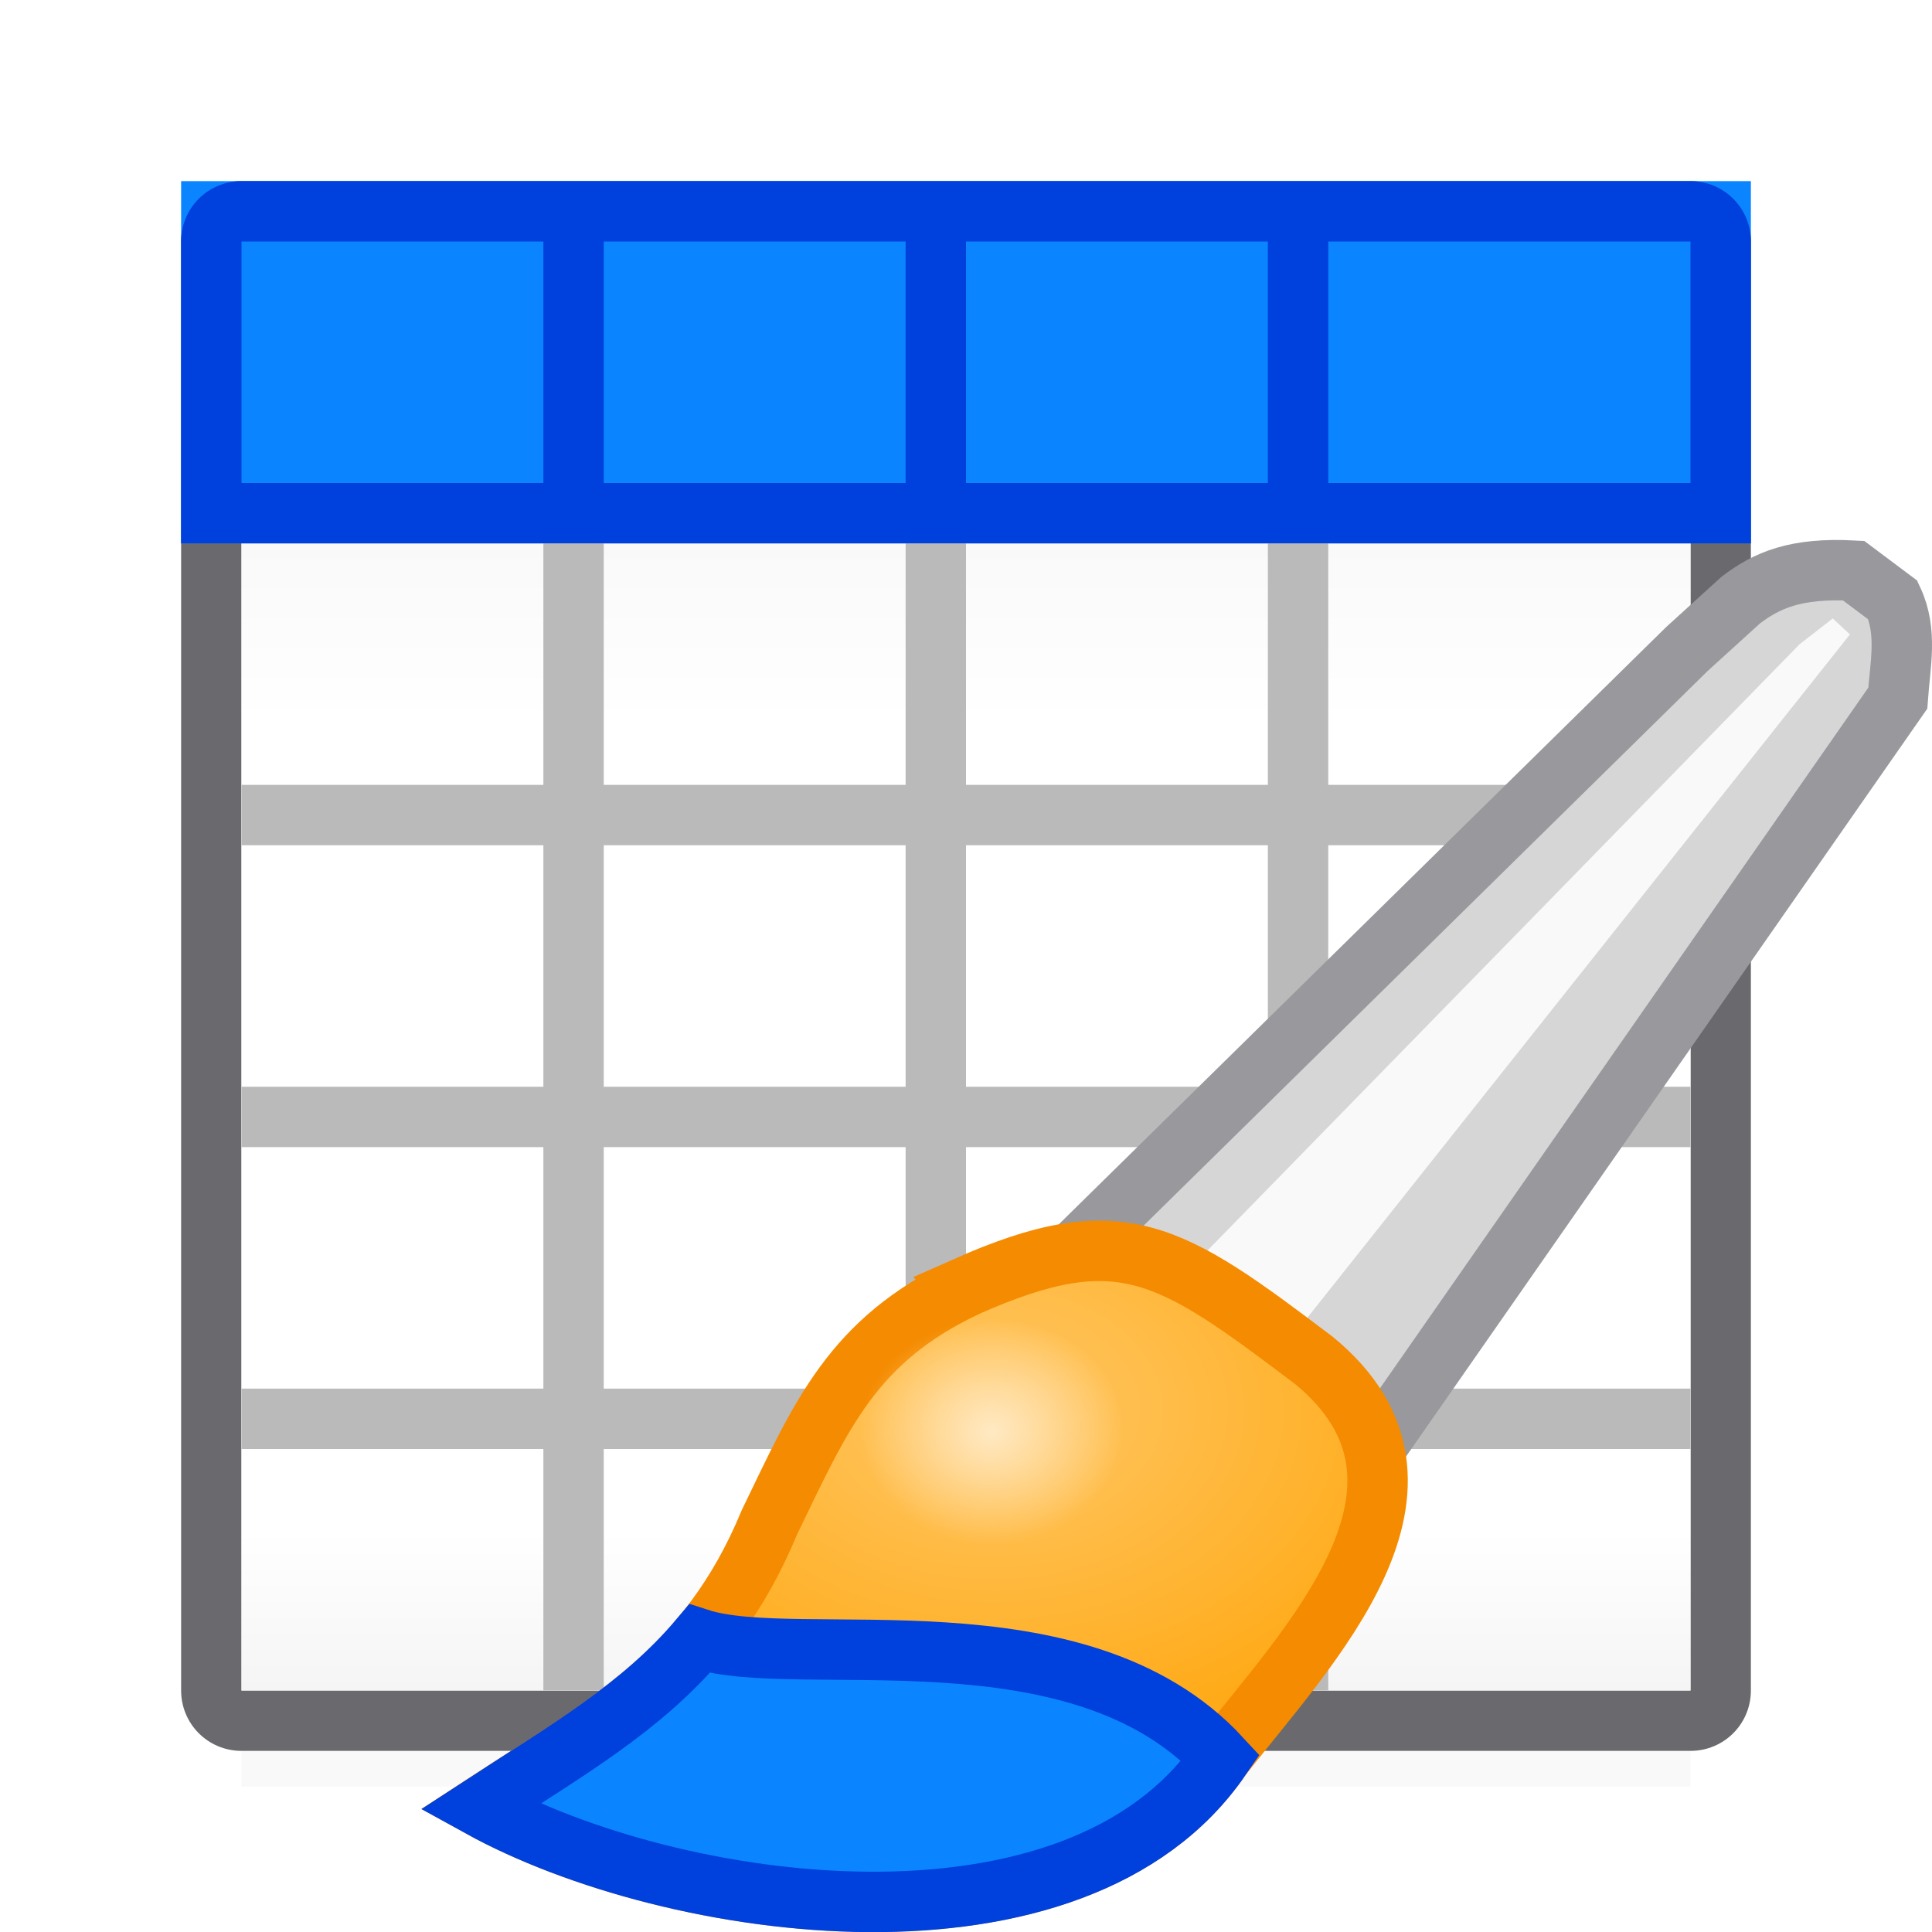 <?xml version="1.0" encoding="UTF-8" standalone="no"?>
<svg
   xmlns:dc="http://purl.org/dc/elements/1.1/"
   xmlns:cc="http://creativecommons.org/ns#"
   xmlns:rdf="http://www.w3.org/1999/02/22-rdf-syntax-ns#"
   xmlns:svg="http://www.w3.org/2000/svg"
   xmlns="http://www.w3.org/2000/svg"
   xmlns:xlink="http://www.w3.org/1999/xlink"
   xmlns:sodipodi="http://sodipodi.sourceforge.net/DTD/sodipodi-0.dtd"
   xmlns:inkscape="http://www.inkscape.org/namespaces/inkscape"
   viewBox="0 0 32 32"
   version="1.1"
   id="svg10"
   sodipodi:docname="autoformat.svg"
   inkscape:export-filename="/home/rizmut/Dokumen/Rizmut/Github/libreoffice-style-sukapura/images_sukapura/cmd/32/designerdialog.png"
   inkscape:export-xdpi="96"
   inkscape:export-ydpi="96"
   inkscape:version="0.92.3 (unknown)">
  <defs
     id="defs14">
    <filter
       inkscape:collect="always"
       style="color-interpolation-filters:sRGB"
       id="filter1489"
       x="-0.077"
       width="1.153"
       y="-0.068"
       height="1.136">
      <feGaussianBlur
         inkscape:collect="always"
         stdDeviation="0.442"
         id="feGaussianBlur1491" />
    </filter>
    <radialGradient
       inkscape:collect="always"
       xlink:href="#linearGradient2152"
       id="radialGradient2154"
       cx="55.498"
       cy="20.747"
       fx="55.498"
       fy="20.747"
       r="10.039"
       gradientTransform="matrix(1,0,0,0.722,0,7.102)"
       gradientUnits="userSpaceOnUse" />
    <linearGradient
       inkscape:collect="always"
       id="linearGradient2152">
      <stop
         style="stop-color:#ffc765;stop-opacity:1"
         offset="0"
         id="stop2148" />
      <stop
         style="stop-color:#ffa914;stop-opacity:1"
         offset="1"
         id="stop2150" />
    </linearGradient>
    <radialGradient
       inkscape:collect="always"
       xlink:href="#linearGradient2226"
       id="radialGradient2228"
       cx="55.442"
       cy="22.526"
       fx="55.442"
       fy="22.526"
       r="2.229"
       gradientTransform="matrix(1.226,0,0,1.048,-12.519,-1.078)"
       gradientUnits="userSpaceOnUse" />
    <linearGradient
       inkscape:collect="always"
       id="linearGradient2226">
      <stop
         style="stop-color:#ffe9c3;stop-opacity:1;"
         offset="0"
         id="stop2222" />
      <stop
         style="stop-color:#ffe9c3;stop-opacity:0;"
         offset="1"
         id="stop2224" />
    </linearGradient>
    <filter
       inkscape:collect="always"
       style="color-interpolation-filters:sRGB"
       id="filter909"
       x="-0.062"
       width="1.124"
       y="-0.058"
       height="1.116">
      <feGaussianBlur
         inkscape:collect="always"
         stdDeviation="0.62"
         id="feGaussianBlur911" />
    </filter>
    <linearGradient
       inkscape:collect="always"
       xlink:href="#linearGradient883"
       id="linearGradient873"
       x1="15"
       y1="4"
       x2="15"
       y2="28"
       gradientUnits="userSpaceOnUse" />
    <linearGradient
       id="linearGradient883"
       inkscape:collect="always">
      <stop
         id="stop875"
         offset="0"
         style="stop-color:#efefef;stop-opacity:1;" />
      <stop
         style="stop-color:#ffffff;stop-opacity:1"
         offset="0.333"
         id="stop877" />
      <stop
         id="stop879"
         offset="0.889"
         style="stop-color:#ffffff;stop-opacity:1" />
      <stop
         id="stop881"
         offset="1"
         style="stop-color:#f5f5f5;stop-opacity:1" />
    </linearGradient>
  </defs>
  <sodipodi:namedview
     pagecolor="#ffffff"
     bordercolor="#666666"
     borderopacity="1"
     objecttolerance="10"
     gridtolerance="10"
     guidetolerance="10"
     inkscape:pageopacity="0"
     inkscape:pageshadow="2"
     inkscape:window-width="1366"
     inkscape:window-height="706"
     id="namedview12"
     showgrid="false"
     inkscape:zoom="7.375"
     inkscape:cx="-1.4237288"
     inkscape:cy="16"
     inkscape:window-x="0"
     inkscape:window-y="0"
     inkscape:window-maximized="1"
     inkscape:current-layer="svg10" />
  <g
     id="g1528">
    <path
       inkscape:connector-curvature="0"
       d="M 4,4 H 28 V 29.593 H 4 Z"
       id="path885"
       style="opacity:0.15;fill:#000000;fill-opacity:1;stroke-width:1.033;filter:url(#filter909)" />
    <path
       inkscape:connector-curvature="0"
       style="fill:#69696e;fill-opacity:1"
       id="path823"
       d="M 4,3 C 3.446,3 3,3.446 3,4 v 24 c 0,0.554 0.446,1 1,1 h 24 c 0.554,0 1,-0.446 1,-1 V 4 C 29,3.446 28.554,3 28,3 Z m 0,1 h 24 v 9 1 4 1 4 1 4 H 22 21 16 15 10 9 4 v -4 -1 -4 -1 -4 -1 z" />
    <path
       inkscape:connector-curvature="0"
       style="fill:url(#linearGradient873);fill-opacity:1"
       id="path2"
       d="M 4,4 H 28 V 28 H 4 Z" />
    <path
       inkscape:connector-curvature="0"
       style="fill:#0a84ff;fill-opacity:1"
       id="path6"
       d="M 3,3 H 29 V 9 H 3 Z" />
    <path
       inkscape:connector-curvature="0"
       id="rect825"
       d="m 9,9 v 4 H 4 v 1 h 5 v 4 H 4 v 1 h 5 v 4 H 4 v 1 h 5 v 4 h 1 v -4 h 5 v 4 h 1 v -4 h 5 v 4 h 1 v -4 h 6 v -1 h -6 v -4 h 6 v -1 h -6 v -4 h 6 V 13 H 22 V 9 h -1 v 4 H 16 V 9 h -1 v 4 H 10 V 9 Z m 1,5 h 5 v 4 h -5 z m 6,0 h 5 v 4 h -5 z m -6,5 h 5 v 4 h -5 z m 6,0 h 5 v 4 h -5 z"
       style="opacity:1;fill:#bababa;fill-opacity:1;stroke:none;stroke-width:1;stroke-linecap:round;stroke-linejoin:round;stroke-miterlimit:4;stroke-dasharray:none;stroke-opacity:1" />
    <path
       inkscape:connector-curvature="0"
       id="path831"
       d="M 4,3 C 3.446,3 3,3.446 3,4 v 5 h 1 5 1 5 1 5 1 6 1 V 4 C 29,3.446 28.554,3 28,3 Z M 4,4 H 9 V 8 H 4 Z m 6,0 h 5 v 4 h -5 z m 6,0 h 5 v 4 h -5 z m 6,0 h 6 v 4 h -6 z"
       style="fill:#0040dd;fill-opacity:1" />
  </g>
  <g
     id="g2235"
     transform="matrix(0.799,0,0,0.799,-27.883,5.714)">
    <path
       inkscape:connector-curvature="0"
       id="path1455"
       d="M 57.661,18.305 69.864,6.305 70.983,5.288 c 0.536,-0.409 1.138,-0.676 2.339,-0.61 l 0.814,0.61 c 0.307,0.66 0.152,1.329 0.102,2.034 L 62.542,24.102 Z"
       style="fill:#d6d6d6;fill-opacity:1;stroke:#98989d;stroke-width:1.252;stroke-linecap:butt;stroke-linejoin:miter;stroke-miterlimit:4;stroke-dasharray:none;stroke-opacity:1"
       sodipodi:nodetypes="cccccccc" />
    <path
       inkscape:connector-curvature="0"
       id="path1459"
       d="M 59.39,19.322 72.203,6.203 72.89,5.669 73.246,6 61.123,21.267 Z"
       style="fill:#f9f9f9;fill-opacity:1;stroke:none;stroke-width:1px;stroke-linecap:butt;stroke-linejoin:miter;stroke-opacity:1;filter:url(#filter1489)" />
    <path
       sodipodi:nodetypes="cccccc"
       inkscape:connector-curvature="0"
       id="path1457"
       d="m 54.915,19.525 c -2.355,1.123 -2.986,2.646 -4.068,4.881 -1.281,3.099 -3.365,4.18 -6,5.898 4.002,2.208 12.345,3.382 15.356,-1.017 1.804,-2.317 5.098,-5.637 1.932,-8.237 -2.998,-2.267 -4.004,-2.955 -7.22,-1.525 z"
       style="fill:url(#radialGradient2154);fill-opacity:1;stroke:#f58b00;stroke-width:1.252;stroke-linecap:butt;stroke-linejoin:miter;stroke-miterlimit:4;stroke-dasharray:none;stroke-opacity:1" />
    <path
       id="path2137"
       d="m 49.396,26.821 c -1.205,1.429 -2.747,2.309 -4.548,3.484 4.002,2.208 12.344,3.384 15.355,-1.016 C 57.253,26.091 51.453,27.486 49.396,26.821 Z"
       style="fill:#0a84ff;fill-opacity:1;stroke:#0040dd;stroke-width:1.252;stroke-linecap:butt;stroke-linejoin:miter;stroke-miterlimit:4;stroke-dasharray:none;stroke-opacity:1"
       inkscape:connector-curvature="0"
       sodipodi:nodetypes="cccc" />
    <ellipse
       ry="2.336"
       rx="2.733"
       cy="22.526"
       cx="55.442"
       id="path2156"
       style="opacity:1;fill:url(#radialGradient2228);fill-opacity:1;stroke:none;stroke-width:1.226;stroke-linecap:round;stroke-linejoin:round;stroke-miterlimit:4;stroke-dasharray:none;stroke-opacity:1" />
  </g>
</svg>
